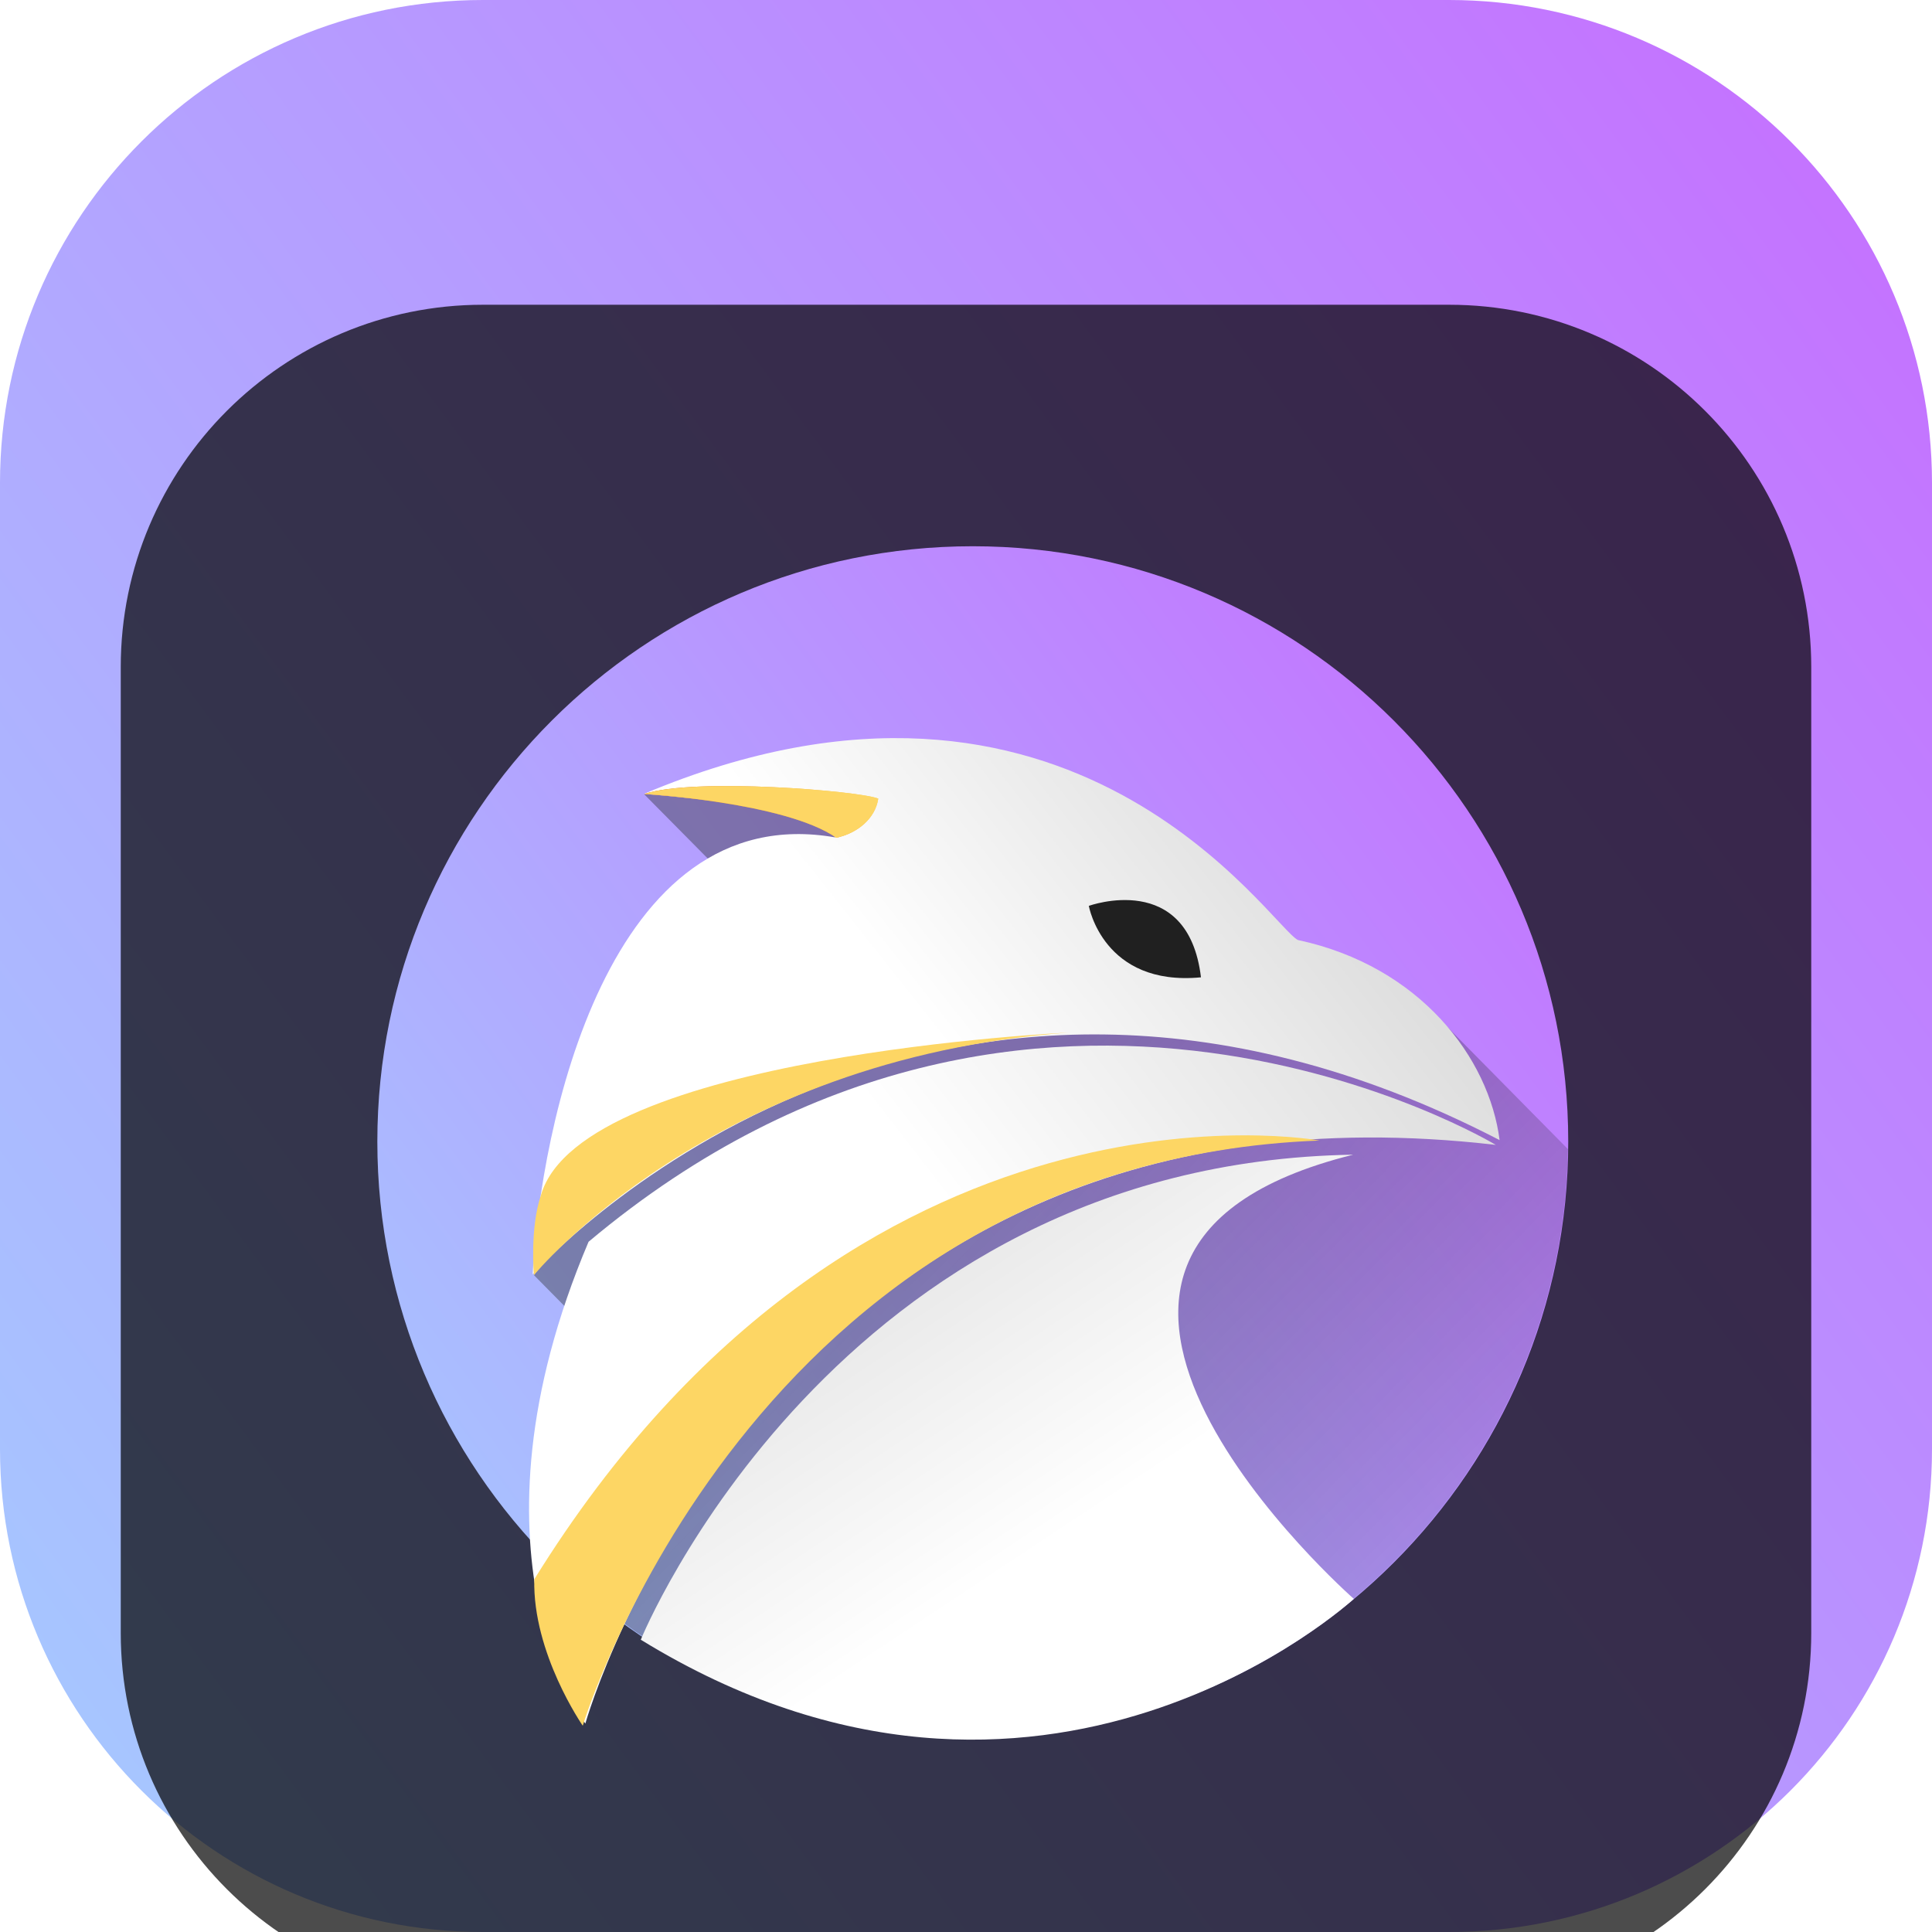<svg width="42" height="42" viewBox="0 0 42 42" fill="none" xmlns="http://www.w3.org/2000/svg">
<g clip-path="url(#clip0_31_7525)">
<path d="M31.5 0H10.5C4.701 0 0 4.701 0 10.5V31.5C0 37.299 4.701 42 10.5 42H31.5C37.299 42 42 37.299 42 31.5V10.5C42 4.701 37.299 0 31.5 0Z" fill="url(#paint0_linear_31_7525)"/>
<g filter="url(#filter0_i_31_7525)">
<path d="M31.5 2.625H10.5C6.151 2.625 2.625 6.151 2.625 10.5V31.5C2.625 35.849 6.151 39.375 10.5 39.375H31.5C35.849 39.375 39.375 35.849 39.375 31.5V10.5C39.375 6.151 35.849 2.625 31.5 2.625Z" fill="black" fill-opacity="0.7"/>
<path d="M21.148 33.759C28.296 33.759 34.092 27.965 34.092 20.817C34.092 13.669 28.296 7.875 21.148 7.875C13.998 7.875 8.203 13.669 8.203 20.817C8.203 27.965 13.998 33.759 21.148 33.759Z" fill="url(#paint1_linear_31_7525)"/>
<path opacity="0.4" d="M31 17.855L19.678 12.942L13.996 13.259L17.088 16.383L11.607 23.72L12.628 24.754L13.851 26.723L13.548 31.278C13.717 31.402 13.889 31.522 14.064 31.637L29.412 30.758L29.415 30.76C32.327 28.34 34.033 24.766 34.084 20.98L31 17.855Z" fill="url(#paint2_linear_31_7525)"/>
<path fill-rule="evenodd" clip-rule="evenodd" d="M12.725 33.469C12.725 33.469 16.77 19.056 32.517 20.889C32.517 20.889 22.509 14.84 12.795 22.995C9.925 29.762 12.725 33.469 12.725 33.469Z" fill="url(#paint3_linear_31_7525)"/>
<path fill-rule="evenodd" clip-rule="evenodd" d="M13.93 31.646C13.93 31.646 18.15 21.284 29.417 21.102C20.853 23.227 29.431 30.758 29.431 30.758C29.431 30.758 22.657 37.008 13.93 31.646Z" fill="url(#paint4_linear_31_7525)"/>
<path fill-rule="evenodd" clip-rule="evenodd" d="M11.58 23.703C11.58 23.703 20.01 14.261 32.6 20.785C32.374 19.01 30.885 17.007 28.216 16.435C27.625 16.149 23.298 9.339 13.997 13.259C16.858 13.486 18.086 13.894 18.156 14.204C13.207 13.338 11.74 20.508 11.58 23.703Z" fill="url(#paint5_linear_31_7525)"/>
<path fill-rule="evenodd" clip-rule="evenodd" d="M23.67 15.693C23.67 15.693 25.827 14.907 26.108 17.246C23.981 17.45 23.67 15.693 23.67 15.693Z" fill="#202020"/>
<path fill-rule="evenodd" clip-rule="evenodd" d="M12.669 33.515C12.669 33.515 16.356 21.268 28.684 20.794C28.684 20.794 18.68 18.935 11.615 30.332C11.576 31.944 12.669 33.516 12.669 33.516V33.515Z" fill="#FDD664"/>
<path fill-rule="evenodd" clip-rule="evenodd" d="M14.006 13.26C14.006 13.26 17.082 13.443 18.18 14.212C18.638 14.115 19.028 13.796 19.093 13.361C18.7 13.195 15.1 12.897 14.007 13.26H14.006Z" fill="url(#paint6_linear_31_7525)"/>
<path fill-rule="evenodd" clip-rule="evenodd" d="M14.006 13.26C14.006 13.26 17.082 13.443 18.18 14.212C18.638 14.115 19.028 13.796 19.093 13.361C18.7 13.195 15.1 12.897 14.007 13.26H14.006Z" fill="#FDD664"/>
<path fill-rule="evenodd" clip-rule="evenodd" d="M11.607 23.72C11.607 23.72 15.457 19.011 23.229 18.448C23.229 18.448 12.648 18.935 11.761 21.977C11.514 22.709 11.607 23.72 11.607 23.72Z" fill="#FDD664"/>
</g>
</g>
<defs>
<filter id="filter0_i_31_7525" x="2.625" y="2.625" width="36.75" height="40.75" filterUnits="userSpaceOnUse" color-interpolation-filters="sRGB">
<feFlood flood-opacity="0" result="BackgroundImageFix"/>
<feBlend mode="normal" in="SourceGraphic" in2="BackgroundImageFix" result="shape"/>
<feColorMatrix in="SourceAlpha" type="matrix" values="0 0 0 0 0 0 0 0 0 0 0 0 0 0 0 0 0 0 127 0" result="hardAlpha"/>
<feOffset dy="4"/>
<feGaussianBlur stdDeviation="2"/>
<feComposite in2="hardAlpha" operator="arithmetic" k2="-1" k3="1"/>
<feColorMatrix type="matrix" values="0 0 0 0 0 0 0 0 0 0 0 0 0 0 0 0 0 0 0.25 0"/>
<feBlend mode="normal" in2="shape" result="effect1_innerShadow_31_7525"/>
</filter>
<linearGradient id="paint0_linear_31_7525" x1="63.066" y1="-11.61" x2="-9.306" y2="41.983" gradientUnits="userSpaceOnUse">
<stop stop-color="#D446FF"/>
<stop offset="1" stop-color="#A0D8FF"/>
</linearGradient>
<linearGradient id="paint1_linear_31_7525" x1="47.077" y1="0.72" x2="2.473" y2="33.756" gradientUnits="userSpaceOnUse">
<stop stop-color="#D446FF"/>
<stop offset="1" stop-color="#A0D8FF"/>
</linearGradient>
<linearGradient id="paint2_linear_31_7525" x1="20.973" y1="20.817" x2="34.097" y2="33.766" gradientUnits="userSpaceOnUse">
<stop stop-color="#292C2F"/>
<stop offset="1" stop-opacity="0"/>
</linearGradient>
<linearGradient id="paint3_linear_31_7525" x1="20.287" y1="21.806" x2="29.44" y2="14.726" gradientUnits="userSpaceOnUse">
<stop stop-color="white"/>
<stop offset="1" stop-color="#DADADA"/>
</linearGradient>
<linearGradient id="paint4_linear_31_7525" x1="22.034" y1="30.074" x2="16.075" y2="21.083" gradientUnits="userSpaceOnUse">
<stop stop-color="white"/>
<stop offset="1" stop-color="#DADADA"/>
</linearGradient>
<linearGradient id="paint5_linear_31_7525" x1="32.322" y1="13.562" x2="22.552" y2="21.302" gradientUnits="userSpaceOnUse">
<stop stop-color="#D0D0D0"/>
<stop offset="1" stop-color="white"/>
</linearGradient>
<linearGradient id="paint6_linear_31_7525" x1="18.875" y1="13.114" x2="16.841" y2="15.921" gradientUnits="userSpaceOnUse">
<stop stop-color="#FFDC68"/>
<stop offset="1" stop-color="#CE4300"/>
</linearGradient>
<clipPath id="clip0_31_7525">
<rect width="42" height="42" fill="white"/>
</clipPath>
</defs>
</svg>
